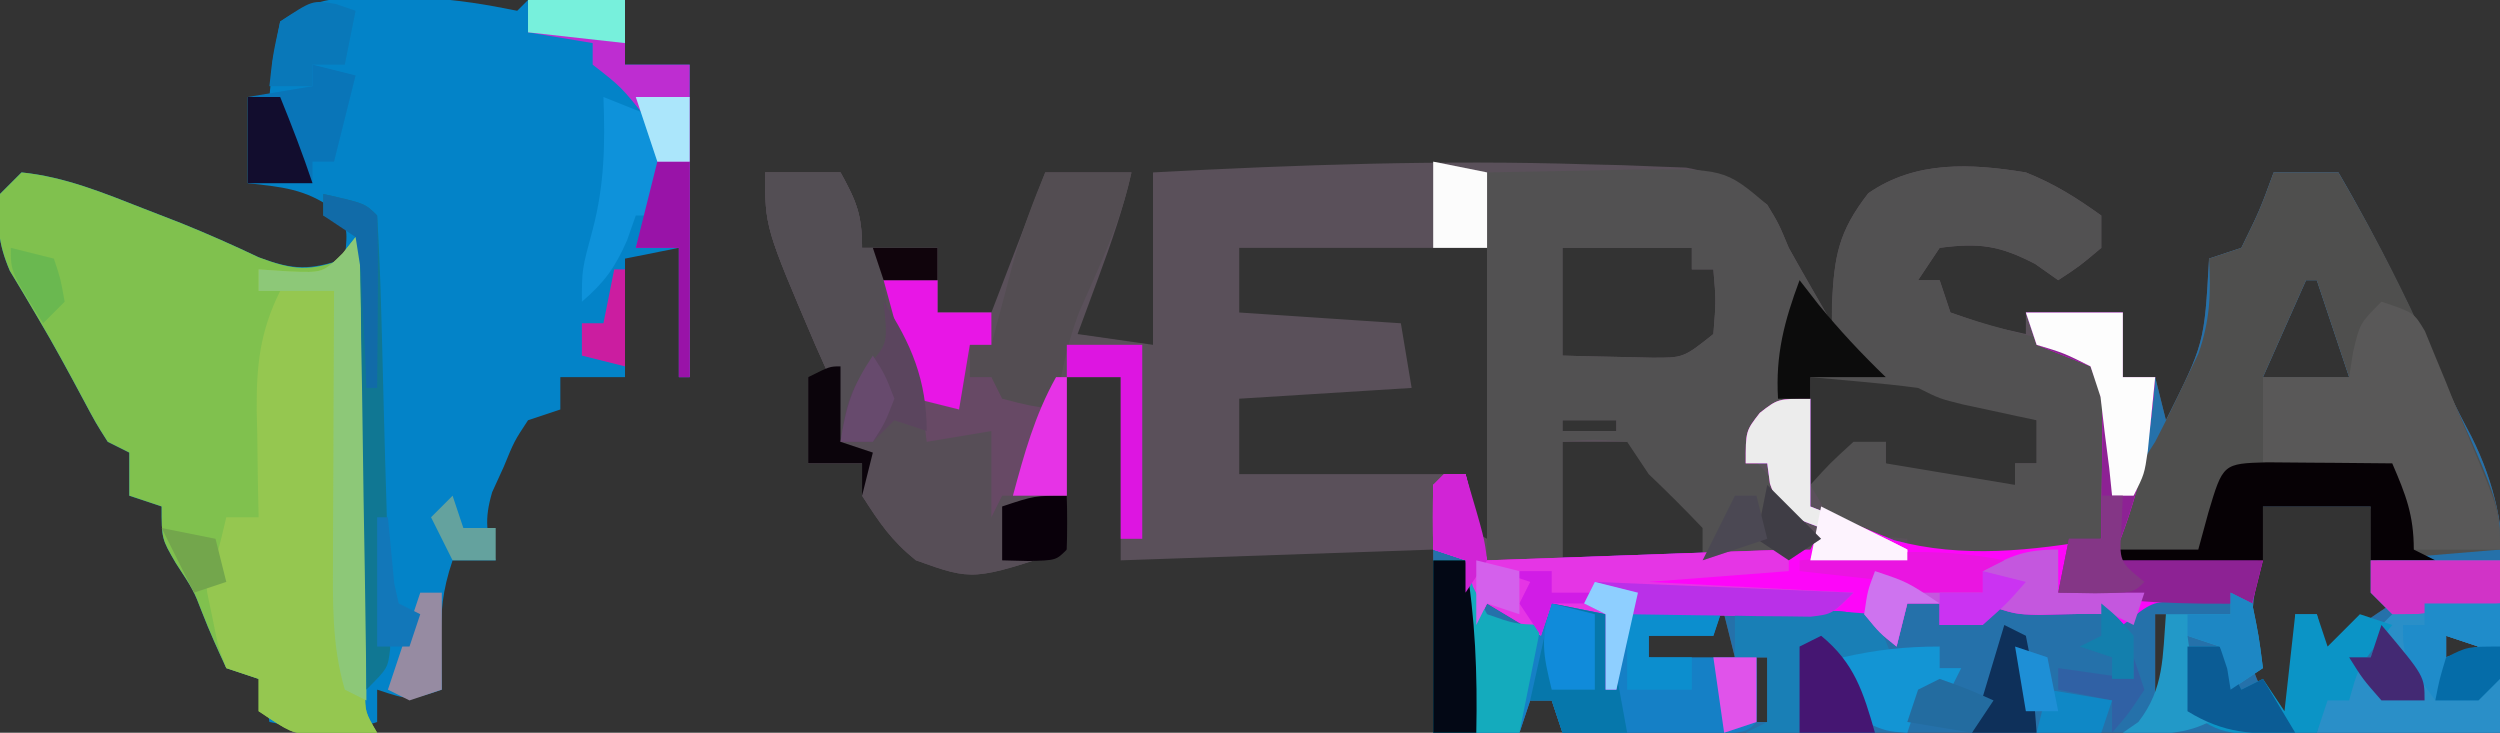 <?xml version="1.0" encoding="UTF-8"?>
<svg version="1.1" xmlns="http://www.w3.org/2000/svg" width="232" height="68">
<rect width="100%" height="100%" fill="#333333" stroke="none"/>
<path d="M0 0 C1.643 0.04 1.643 0.04 3.32 0.08 C4.857 0.141 4.857 0.141 6.426 0.203 C7.323 0.236 8.221 0.268 9.146 0.302 C12.206 0.841 14.159 1.97 16.688 3.75 C17.75 5.5 17.75 5.5 18.688 7.75 C19.384 9.007 20.093 10.256 20.812 11.5 C21.431 12.572 22.05 13.645 22.688 14.75 C22.69 14.158 22.693 13.567 22.695 12.957 C22.912 8.527 23.281 6.274 26.062 2.688 C30.461 -0.365 35.585 -0.083 40.688 0.75 C43.377 1.831 45.304 3.055 47.688 4.75 C47.688 5.74 47.688 6.73 47.688 7.75 C45.688 9.438 45.688 9.438 43.688 10.75 C42.986 10.255 42.285 9.76 41.562 9.25 C38.266 7.53 36.354 7.261 32.688 7.75 C32.028 8.74 31.367 9.73 30.688 10.75 C31.348 10.75 32.008 10.75 32.688 10.75 C33.182 12.235 33.182 12.235 33.688 13.75 C37.199 14.98 37.199 14.98 40.688 15.75 C40.688 15.09 40.688 14.43 40.688 13.75 C43.657 13.75 46.627 13.75 49.688 13.75 C49.688 15.73 49.688 17.71 49.688 19.75 C50.678 19.75 51.667 19.75 52.688 19.75 C53.017 21.07 53.347 22.39 53.688 23.75 C57.25 16.622 57.25 16.622 57.688 8.75 C58.678 8.42 59.667 8.09 60.688 7.75 C62.403 4.247 62.403 4.247 63.688 0.75 C65.668 0.75 67.647 0.75 69.688 0.75 C73.535 7.323 76.75 14.067 79.875 21.005 C80.544 22.441 81.277 23.847 82.027 25.242 C86.632 34.451 84.688 41.379 84.688 52.75 C55.977 52.75 27.267 52.75 -2.312 52.75 C-2.643 51.76 -2.973 50.77 -3.312 49.75 C-3.973 49.75 -4.633 49.75 -5.312 49.75 C-5.643 50.74 -5.973 51.73 -6.312 52.75 C-8.953 52.75 -11.592 52.75 -14.312 52.75 C-14.312 47.14 -14.312 41.53 -14.312 35.75 C-23.883 36.08 -33.453 36.41 -43.312 36.75 C-43.312 31.14 -43.312 25.53 -43.312 19.75 C-44.962 19.75 -46.612 19.75 -48.312 19.75 C-48.312 25.03 -48.312 30.31 -48.312 35.75 C-57.003 38.647 -57.003 38.647 -62.312 36.75 C-64.599 34.91 -65.69 33.285 -67.312 30.75 C-67.312 29.76 -67.312 28.77 -67.312 27.75 C-68.963 27.75 -70.612 27.75 -72.312 27.75 C-72.312 25.11 -72.312 22.47 -72.312 19.75 C-71.653 19.75 -70.993 19.75 -70.312 19.75 C-70.746 18.781 -71.179 17.811 -71.625 16.812 C-76.312 5.853 -76.312 5.853 -76.312 0.75 C-74.002 0.75 -71.692 0.75 -69.312 0.75 C-67.852 3.397 -67.312 4.644 -67.312 7.75 C-65.002 7.75 -62.693 7.75 -60.312 7.75 C-60.312 9.73 -60.312 11.71 -60.312 13.75 C-58.663 13.75 -57.013 13.75 -55.312 13.75 C-53.663 9.46 -52.013 5.17 -50.312 0.75 C-47.672 0.75 -45.032 0.75 -42.312 0.75 C-43.072 4.109 -44.183 7.271 -45.375 10.5 C-45.737 11.485 -46.099 12.47 -46.473 13.484 C-46.75 14.232 -47.027 14.98 -47.312 15.75 C-45.002 16.08 -42.693 16.41 -40.312 16.75 C-40.312 11.47 -40.312 6.19 -40.312 0.75 C-26.863 0.035 -13.468 -0.429 0 0 Z M-32.312 7.75 C-32.312 9.73 -32.312 11.71 -32.312 13.75 C-27.363 14.08 -22.413 14.41 -17.312 14.75 C-16.983 16.73 -16.652 18.71 -16.312 20.75 C-24.233 21.245 -24.233 21.245 -32.312 21.75 C-32.312 24.06 -32.312 26.37 -32.312 28.75 C-25.383 28.75 -18.453 28.75 -11.312 28.75 C-11.312 30.4 -11.312 32.05 -11.312 33.75 C-10.652 34.08 -9.992 34.41 -9.312 34.75 C-9.312 25.84 -9.312 16.93 -9.312 7.75 C-16.902 7.75 -24.492 7.75 -32.312 7.75 Z M-2.312 7.75 C-2.312 11.05 -2.312 14.35 -2.312 17.75 C-0.542 17.804 1.229 17.843 3 17.875 C4.479 17.91 4.479 17.91 5.988 17.945 C8.912 17.957 8.912 17.957 11.688 15.75 C11.938 12.666 11.938 12.666 11.688 9.75 C11.027 9.75 10.367 9.75 9.688 9.75 C9.688 9.09 9.688 8.43 9.688 7.75 C5.728 7.75 1.768 7.75 -2.312 7.75 Z M66.688 10.75 C64.707 15.205 64.707 15.205 62.688 19.75 C65.328 19.75 67.968 19.75 70.688 19.75 C69.698 16.78 68.707 13.81 67.688 10.75 C67.358 10.75 67.028 10.75 66.688 10.75 Z M20.688 19.75 C20.688 23.05 20.688 26.35 20.688 29.75 C21.677 29.42 22.668 29.09 23.688 28.75 C24.017 28.09 24.348 27.43 24.688 26.75 C25.677 26.42 26.668 26.09 27.688 25.75 C27.688 26.41 27.688 27.07 27.688 27.75 C31.588 30.35 35.162 29.901 39.688 29.75 C39.688 29.09 39.688 28.43 39.688 27.75 C40.347 27.75 41.008 27.75 41.688 27.75 C41.688 26.43 41.688 25.11 41.688 23.75 C34.38 20.638 28.638 19.289 20.688 19.75 Z M-58.312 20.75 C-57.312 22.75 -57.312 22.75 -57.312 22.75 Z M63.688 20.75 C63.688 21.08 63.688 21.41 63.688 21.75 C65.998 21.75 68.308 21.75 70.688 21.75 C70.688 21.42 70.688 21.09 70.688 20.75 C68.377 20.75 66.067 20.75 63.688 20.75 Z M12.688 21.75 C13.688 23.75 13.688 23.75 13.688 23.75 Z M-2.312 23.75 C-2.312 24.08 -2.312 24.41 -2.312 24.75 C-0.662 24.75 0.988 24.75 2.688 24.75 C2.688 24.42 2.688 24.09 2.688 23.75 C1.038 23.75 -0.613 23.75 -2.312 23.75 Z M3.688 23.75 C3.688 24.41 3.688 25.07 3.688 25.75 C1.708 25.75 -0.273 25.75 -2.312 25.75 C-2.312 29.38 -2.312 33.01 -2.312 36.75 C1.978 36.75 6.268 36.75 10.688 36.75 C11.147 32.659 11.147 32.659 8.312 30.25 C7.446 29.425 6.58 28.6 5.688 27.75 C4.375 25.438 4.375 25.438 3.688 23.75 Z M51.688 25.75 C52.688 28.75 52.688 28.75 52.688 28.75 Z M47.688 28.75 C48.688 30.75 48.688 30.75 48.688 30.75 Z M-14.312 30.75 C-14.312 32.4 -14.312 34.05 -14.312 35.75 C-13.982 35.75 -13.652 35.75 -13.312 35.75 C-13.312 34.1 -13.312 32.45 -13.312 30.75 C-13.643 30.75 -13.973 30.75 -14.312 30.75 Z M62.688 31.75 C62.411 34.333 62.166 36.913 61.938 39.5 C61.856 40.23 61.775 40.959 61.691 41.711 C61.385 45.454 61.3 47.259 63.672 50.266 C64.337 50.755 65.002 51.245 65.688 51.75 C65.688 48.45 65.688 45.15 65.688 41.75 C66.347 41.75 67.007 41.75 67.688 41.75 C68.017 43.07 68.347 44.39 68.688 45.75 C69.121 45.296 69.554 44.843 70 44.375 C71.688 42.75 71.688 42.75 74.688 40.75 C74.358 40.42 74.028 40.09 73.688 39.75 C73.233 37.095 72.985 34.428 72.688 31.75 C69.388 31.75 66.088 31.75 62.688 31.75 Z M32.688 35.75 C32.688 36.08 32.688 36.41 32.688 36.75 C34.998 36.75 37.307 36.75 39.688 36.75 C39.688 36.42 39.688 36.09 39.688 35.75 C37.377 35.75 35.068 35.75 32.688 35.75 Z M3.688 40.75 C3.688 41.08 3.688 41.41 3.688 41.75 C5.668 41.75 7.647 41.75 9.688 41.75 C9.688 41.42 9.688 41.09 9.688 40.75 C7.707 40.75 5.728 40.75 3.688 40.75 Z M14.688 40.75 C14.688 41.08 14.688 41.41 14.688 41.75 C17.328 41.75 19.968 41.75 22.688 41.75 C22.688 41.42 22.688 41.09 22.688 40.75 C20.047 40.75 17.407 40.75 14.688 40.75 Z M2.688 41.75 C2.688 45.05 2.688 48.35 2.688 51.75 C3.018 51.75 3.348 51.75 3.688 51.75 C3.688 48.45 3.688 45.15 3.688 41.75 C3.357 41.75 3.027 41.75 2.688 41.75 Z M52.688 41.75 C52.688 45.05 52.688 48.35 52.688 51.75 C53.017 51.75 53.347 51.75 53.688 51.75 C53.688 48.45 53.688 45.15 53.688 41.75 C53.358 41.75 53.028 41.75 52.688 41.75 Z M74.688 41.75 C75.017 42.74 75.347 43.73 75.688 44.75 C75.688 44.09 75.688 43.43 75.688 42.75 C76.347 42.42 77.007 42.09 77.688 41.75 C76.698 41.75 75.707 41.75 74.688 41.75 Z M22.688 42.75 C23.688 44.75 23.688 44.75 23.688 44.75 Z M12.688 41.75 C10.377 42.41 8.068 43.07 5.688 43.75 C5.688 44.41 5.688 45.07 5.688 45.75 C9.79 46.765 9.79 46.765 13.688 45.75 C13.357 44.43 13.027 43.11 12.688 41.75 Z M55.688 43.75 C59.688 44.75 59.688 44.75 59.688 44.75 Z M79.688 43.75 C79.688 44.41 79.688 45.07 79.688 45.75 C80.677 45.42 81.668 45.09 82.688 44.75 C81.698 44.42 80.707 44.09 79.688 43.75 Z M15.688 45.75 C15.688 47.73 15.688 49.71 15.688 51.75 C16.017 51.75 16.348 51.75 16.688 51.75 C16.688 49.77 16.688 47.79 16.688 45.75 C16.358 45.75 16.027 45.75 15.688 45.75 Z M42.688 45.75 C43.688 47.75 43.688 47.75 43.688 47.75 Z M76.688 45.75 C77.688 47.75 77.688 47.75 77.688 47.75 Z M24.688 47.75 C25.688 49.75 25.688 49.75 25.688 49.75 Z M60.688 47.75 C61.688 49.75 61.688 49.75 61.688 49.75 Z " fill="#5A505A" transform="translate(147.312,15.25)"/>
<path d="M0 0 C1.821 0.01 1.821 0.01 3.68 0.02 C6.623 0.163 9.25 0.609 12.125 1.188 C12.455 0.858 12.785 0.527 13.125 0.188 C14.644 0.116 16.167 0.104 17.688 0.125 C18.514 0.134 19.34 0.143 20.191 0.152 C20.829 0.164 21.468 0.176 22.125 0.188 C22.125 2.167 22.125 4.147 22.125 6.188 C24.105 6.188 26.085 6.188 28.125 6.188 C28.125 15.758 28.125 25.328 28.125 35.188 C27.795 35.188 27.465 35.188 27.125 35.188 C27.125 31.227 27.125 27.267 27.125 23.188 C25.475 23.517 23.825 23.848 22.125 24.188 C22.125 27.817 22.125 31.448 22.125 35.188 C20.145 35.188 18.165 35.188 16.125 35.188 C16.125 36.178 16.125 37.167 16.125 38.188 C15.135 38.517 14.145 38.847 13.125 39.188 C11.844 41.135 11.844 41.135 10.875 43.5 C10.341 44.67 10.341 44.67 9.797 45.863 C9.054 48.434 9.237 49.701 10.125 52.188 C8.805 52.188 7.485 52.188 6.125 52.188 C5.164 55.07 5.019 56.886 5.062 59.875 C5.072 60.683 5.081 61.491 5.09 62.324 C5.101 62.939 5.113 63.554 5.125 64.188 C2.125 65.188 2.125 65.188 -0.875 64.188 C-0.875 65.177 -0.875 66.168 -0.875 67.188 C-4.451 68.426 -7.212 67.937 -10.875 67.188 C-10.978 66.548 -11.081 65.909 -11.188 65.25 C-11.414 64.569 -11.641 63.889 -11.875 63.188 C-13.36 62.693 -13.36 62.693 -14.875 62.188 C-15.66 60.486 -16.437 58.778 -17.113 57.031 C-17.906 54.974 -17.906 54.974 -19.562 52.438 C-20.875 50.188 -20.875 50.188 -20.875 47.188 C-21.865 46.858 -22.855 46.528 -23.875 46.188 C-23.875 44.867 -23.875 43.547 -23.875 42.188 C-24.535 41.858 -25.195 41.528 -25.875 41.188 C-26.988 39.438 -26.988 39.438 -28.188 37.188 C-29.526 34.686 -30.865 32.205 -32.312 29.766 C-32.993 28.613 -32.993 28.613 -33.688 27.438 C-34.106 26.741 -34.525 26.045 -34.957 25.328 C-36.06 22.756 -36.182 20.959 -35.875 18.188 C-35.215 17.527 -34.555 16.867 -33.875 16.188 C-29.852 16.597 -26.244 18.095 -22.5 19.562 C-21.358 20.006 -20.216 20.449 -19.039 20.906 C-16.604 21.892 -14.244 22.935 -11.875 24.062 C-8.639 25.276 -7.115 25.267 -3.875 24.188 C-3.59 21.269 -3.59 21.269 -5 19.562 C-7.521 17.714 -9.809 17.528 -12.875 17.188 C-12.875 14.547 -12.875 11.908 -12.875 9.188 C-12.215 9.188 -11.555 9.188 -10.875 9.188 C-10.772 8.074 -10.669 6.96 -10.562 5.812 C-10.336 4.616 -10.109 3.42 -9.875 2.188 C-6.207 -0.258 -4.36 -0.051 0 0 Z M24.125 12.188 C24.125 14.498 24.125 16.808 24.125 19.188 C24.455 19.188 24.785 19.188 25.125 19.188 C25.125 16.878 25.125 14.568 25.125 12.188 C24.795 12.188 24.465 12.188 24.125 12.188 Z M20.125 25.188 C21.125 27.188 21.125 27.188 21.125 27.188 Z M0.125 60.188 C1.125 62.188 1.125 62.188 1.125 62.188 Z " fill="#0383C8" transform="translate(35.875,-0.188)"/>
<path d="M0 0 C1.98 0 3.96 0 6 0 C9.847 6.573 13.062 13.317 16.188 20.255 C16.856 21.691 17.59 23.097 18.34 24.492 C22.944 33.701 21 40.629 21 52 C-7.71 52 -36.42 52 -66 52 C-66.495 50.515 -66.495 50.515 -67 49 C-67.66 49 -68.32 49 -69 49 C-69.33 49.99 -69.66 50.98 -70 52 C-72.64 52 -75.28 52 -78 52 C-78 44.41 -78 36.82 -78 29 C-77.01 28.67 -76.02 28.34 -75 28 C-74.34 30.64 -73.68 33.28 -73 36 C-72.162 35.97 -71.325 35.939 -70.461 35.908 C-67.357 35.796 -64.252 35.684 -61.147 35.573 C-59.141 35.501 -57.135 35.428 -55.129 35.355 C-53.244 35.288 -53.244 35.288 -51.32 35.219 C-50.158 35.177 -48.995 35.135 -47.797 35.092 C-46.199 35.039 -44.599 35 -43 35 C-42.505 34.01 -42.505 34.01 -42 33 C-42.639 32.752 -43.279 32.505 -43.938 32.25 C-46 31 -46 31 -46.75 28.875 C-46.833 28.256 -46.915 27.637 -47 27 C-47.66 27 -48.32 27 -49 27 C-49 24 -49 24 -47.688 22.312 C-46 21 -46 21 -43 21 C-43 24.3 -43 27.6 -43 31 C-41.34 31.683 -39.672 32.346 -38 33 C-37.093 33.371 -36.185 33.742 -35.25 34.125 C-28.84 35.851 -22.471 35.101 -16 34 C-15.973 31.896 -15.954 29.792 -15.938 27.688 C-15.926 26.516 -15.914 25.344 -15.902 24.137 C-15.851 20.969 -15.851 20.969 -17 18 C-17.825 17.67 -18.65 17.34 -19.5 17 C-20.325 16.67 -21.15 16.34 -22 16 C-22.495 14.515 -22.495 14.515 -23 13 C-20.03 13 -17.06 13 -14 13 C-14 14.98 -14 16.96 -14 19 C-13.01 19 -12.02 19 -11 19 C-10.505 20.98 -10.505 20.98 -10 23 C-6.437 15.872 -6.437 15.872 -6 8 C-5.01 7.67 -4.02 7.34 -3 7 C-1.284 3.497 -1.284 3.497 0 0 Z M3 10 C1.02 14.455 1.02 14.455 -1 19 C1.64 19 4.28 19 7 19 C6.01 16.03 5.02 13.06 4 10 C3.67 10 3.34 10 3 10 Z M0 20 C0 20.33 0 20.66 0 21 C2.31 21 4.62 21 7 21 C7 20.67 7 20.34 7 20 C4.69 20 2.38 20 0 20 Z M-12 25 C-11 28 -11 28 -11 28 Z M-1 31 C-1.276 33.583 -1.522 36.163 -1.75 38.75 C-1.831 39.48 -1.912 40.209 -1.996 40.961 C-2.302 44.704 -2.387 46.509 -0.016 49.516 C0.65 50.005 1.315 50.495 2 51 C2 47.7 2 44.4 2 41 C2.66 41 3.32 41 4 41 C4.33 42.32 4.66 43.64 5 45 C5.433 44.546 5.866 44.093 6.312 43.625 C8 42 8 42 11 40 C10.67 39.67 10.34 39.34 10 39 C9.545 36.345 9.298 33.678 9 31 C5.7 31 2.4 31 -1 31 Z M-60 40 C-60 40.33 -60 40.66 -60 41 C-58.02 41 -56.04 41 -54 41 C-54 40.67 -54 40.34 -54 40 C-55.98 40 -57.96 40 -60 40 Z M-49 40 C-49 40.33 -49 40.66 -49 41 C-46.36 41 -43.72 41 -41 41 C-41 40.67 -41 40.34 -41 40 C-43.64 40 -46.28 40 -49 40 Z M-61 41 C-61 44.3 -61 47.6 -61 51 C-60.67 51 -60.34 51 -60 51 C-60 47.7 -60 44.4 -60 41 C-60.33 41 -60.66 41 -61 41 Z M-11 41 C-11 44.3 -11 47.6 -11 51 C-10.67 51 -10.34 51 -10 51 C-10 47.7 -10 44.4 -10 41 C-10.33 41 -10.66 41 -11 41 Z M11 41 C11.33 41.99 11.66 42.98 12 44 C12 43.34 12 42.68 12 42 C12.66 41.67 13.32 41.34 14 41 C13.01 41 12.02 41 11 41 Z M-41 42 C-40 44 -40 44 -40 44 Z M-51 41 C-53.31 41.66 -55.62 42.32 -58 43 C-58 43.66 -58 44.32 -58 45 C-53.898 46.015 -53.898 46.015 -50 45 C-50.33 43.68 -50.66 42.36 -51 41 Z M-8 43 C-4 44 -4 44 -4 44 Z M16 43 C16 43.66 16 44.32 16 45 C16.99 44.67 17.98 44.34 19 44 C18.01 43.67 17.02 43.34 16 43 Z M-48 45 C-48 46.98 -48 48.96 -48 51 C-47.67 51 -47.34 51 -47 51 C-47 49.02 -47 47.04 -47 45 C-47.33 45 -47.66 45 -48 45 Z M-21 45 C-20 47 -20 47 -20 47 Z M13 45 C14 47 14 47 14 47 Z M-39 47 C-38 49 -38 49 -38 49 Z M-3 47 C-2 49 -2 49 -2 49 Z " fill="#2571AA" transform="translate(211,16)"/>
<path d="M0 0 C5.043 -0.093 5.043 -0.093 10.188 -0.188 C11.764 -0.228 11.764 -0.228 13.372 -0.27 C22.039 -0.348 22.039 -0.348 26 3 C27.062 4.75 27.062 4.75 28 7 C28.696 8.257 29.405 9.506 30.125 10.75 C30.744 11.822 31.363 12.895 32 14 C32.003 13.408 32.005 12.817 32.008 12.207 C32.225 7.777 32.594 5.524 35.375 1.938 C39.774 -1.115 44.898 -0.833 50 0 C52.69 1.081 54.616 2.305 57 4 C57 4.99 57 5.98 57 7 C55 8.688 55 8.688 53 10 C52.299 9.505 51.597 9.01 50.875 8.5 C47.579 6.78 45.666 6.511 42 7 C41.34 7.99 40.68 8.98 40 10 C40.66 10 41.32 10 42 10 C42.495 11.485 42.495 11.485 43 13 C46.287 14.176 49.613 14.982 52.996 15.84 C56 17 56 17 57.434 18.707 C58.21 21.849 57.946 24.536 57.625 27.75 C57.514 28.92 57.403 30.091 57.289 31.297 C57.194 32.189 57.098 33.081 57 34 C50.846 35.823 45.404 36.236 39 36 C39 35.34 39 34.68 39 34 C38.072 33.917 37.144 33.835 36.188 33.75 C33 33 33 33 31.125 30.938 C30.754 30.298 30.383 29.659 30 29 C31.812 27 31.812 27 34 25 C34.99 25 35.98 25 37 25 C37 25.66 37 26.32 37 27 C42.94 27.99 42.94 27.99 49 29 C49 28.34 49 27.68 49 27 C49.66 27 50.32 27 51 27 C51 25.68 51 24.36 51 23 C50.374 22.867 49.747 22.734 49.102 22.598 C47.876 22.333 47.876 22.333 46.625 22.062 C45.407 21.801 45.407 21.801 44.164 21.535 C42 21 42 21 40 20 C38.296 19.774 36.587 19.591 34.875 19.438 C33.965 19.354 33.055 19.27 32.117 19.184 C31.419 19.123 30.72 19.062 30 19 C30 19.66 30 20.32 30 21 C29.01 21.66 28.02 22.32 27 23 C25.981 23.981 24.976 24.977 24 26 C24.413 26.371 24.825 26.742 25.25 27.125 C27.508 29.544 29.21 32.223 31 35 C28.249 35.917 26.641 36.109 23.812 36.062 C22.554 36.042 21.296 36.021 20 36 C20 35.01 20 34.02 20 33 C18.377 31.291 16.707 29.626 15 28 C14.34 27.01 13.68 26.02 13 25 C9.916 24.75 9.916 24.75 7 25 C7 28.63 7 32.26 7 36 C4.69 36 2.38 36 0 36 C0 24.12 0 12.24 0 0 Z M7 7 C7 10.3 7 13.6 7 17 C8.77 17.054 10.541 17.093 12.312 17.125 C13.792 17.16 13.792 17.16 15.301 17.195 C18.224 17.207 18.224 17.207 21 15 C21.25 11.916 21.25 11.916 21 9 C20.34 9 19.68 9 19 9 C19 8.34 19 7.68 19 7 C15.04 7 11.08 7 7 7 Z M22 21 C23 23 23 23 23 23 Z M7 23 C7 23.33 7 23.66 7 24 C8.65 24 10.3 24 12 24 C12 23.67 12 23.34 12 23 C10.35 23 8.7 23 7 23 Z " fill="#525152" transform="translate(138,16)"/>
<path d="M0 0 C4.023 0.409 7.631 1.908 11.375 3.375 C12.517 3.818 13.659 4.262 14.836 4.719 C17.271 5.705 19.631 6.748 22 7.875 C25.272 9.102 26.751 9.207 30 8 C30.66 7.34 31.32 6.68 32 6 C31.998 6.547 31.996 7.094 31.993 7.657 C31.971 13.334 31.956 19.012 31.945 24.689 C31.94 26.809 31.933 28.93 31.925 31.05 C31.912 34.093 31.907 37.137 31.902 40.18 C31.897 41.132 31.892 42.084 31.887 43.065 C31.887 43.946 31.887 44.826 31.886 45.734 C31.884 46.511 31.882 47.288 31.88 48.089 C31.881 50.087 31.881 50.087 33 52 C31.742 52.041 30.484 52.083 29.188 52.125 C28.48 52.148 27.772 52.171 27.043 52.195 C25 52 25 52 22 50 C22 49.01 22 48.02 22 47 C20.515 46.505 20.515 46.505 19 46 C18.215 44.299 17.438 42.591 16.762 40.844 C15.969 38.786 15.969 38.786 14.312 36.25 C13 34 13 34 13 31 C12.01 30.67 11.02 30.34 10 30 C10 28.68 10 27.36 10 26 C9.34 25.67 8.68 25.34 8 25 C6.887 23.25 6.887 23.25 5.688 21 C4.349 18.499 3.01 16.018 1.562 13.578 C1.109 12.81 0.655 12.042 0.188 11.25 C-0.231 10.554 -0.65 9.858 -1.082 9.141 C-2.185 6.569 -2.307 4.772 -2 2 C-1.34 1.34 -0.68 0.68 0 0 Z " fill="#80C14E" transform="translate(2,16)"/>
<path d="M0 0 C1.98 0 3.96 0 6 0 C8.74 4.681 11.231 9.387 13.5 14.312 C13.8 14.962 14.101 15.611 14.41 16.28 C21 30.635 21 30.635 21 35 C15.06 35.495 15.06 35.495 9 36 C9 34.35 9 32.7 9 31 C5.7 31 2.4 31 -1 31 C-1 32.65 -1 34.3 -1 36 C-5.62 36 -10.24 36 -15 36 C-14.121 30.726 -13.692 29.132 -11 25 C-10.072 23.204 -9.176 21.391 -8.312 19.562 C-7.876 18.656 -7.439 17.75 -6.988 16.816 C-5.899 13.711 -5.822 11.267 -6 8 C-5.01 7.67 -4.02 7.34 -3 7 C-1.284 3.497 -1.284 3.497 0 0 Z M3 10 C1.02 14.455 1.02 14.455 -1 19 C1.64 19 4.28 19 7 19 C6.01 16.03 5.02 13.06 4 10 C3.67 10 3.34 10 3 10 Z M0 20 C0 20.33 0 20.66 0 21 C2.31 21 4.62 21 7 21 C7 20.67 7 20.34 7 20 C4.69 20 2.38 20 0 20 Z " fill="#4F4F4E" transform="translate(211,16)"/>
<path d="M0 0 C2.97 0 5.94 0 9 0 C9 1.98 9 3.96 9 6 C9.99 6 10.98 6 12 6 C11.584 12.195 10.397 17.267 8 23 C12.62 23 17.24 23 22 23 C21.67 24.32 21.34 25.64 21 27 C20.385 26.977 19.77 26.954 19.137 26.93 C18.328 26.912 17.52 26.894 16.688 26.875 C15.887 26.852 15.086 26.829 14.262 26.805 C11.716 26.842 11.716 26.842 9 29 C8.67 28.67 8.34 28.34 8 28 C5.737 27.928 3.49 28.004 1.227 28.062 C-1 28 -1 28 -4 27 C-4 27.66 -4 28.32 -4 29 C-5.32 29 -6.64 29 -8 29 C-8 28.34 -8 27.68 -8 27 C-8.99 27 -9.98 27 -11 27 C-11.33 28.32 -11.66 29.64 -12 31 C-12.39 30.511 -12.779 30.022 -13.181 29.518 C-15.598 27.501 -16.988 27.653 -20.105 27.707 C-21.58 27.722 -21.58 27.722 -23.084 27.736 C-24.108 27.761 -25.132 27.787 -26.188 27.812 C-27.223 27.826 -28.259 27.84 -29.326 27.854 C-31.885 27.889 -34.442 27.938 -37 28 C-37.33 30.31 -37.66 32.62 -38 35 C-38.33 35 -38.66 35 -39 35 C-39 32.69 -39 30.38 -39 28 C-40.65 27.67 -42.3 27.34 -44 27 C-44.33 27.99 -44.66 28.98 -45 30 C-46.65 29.01 -48.3 28.02 -50 27 C-50.33 27.66 -50.66 28.32 -51 29 C-51.33 27.02 -51.66 25.04 -52 23 C-52.99 22.67 -53.98 22.34 -55 22 C-55 20.02 -55 18.04 -55 16 C-54.01 15.67 -53.02 15.34 -52 15 C-51.34 17.64 -50.68 20.28 -50 23 C-49.162 22.97 -48.325 22.939 -47.461 22.908 C-44.357 22.796 -41.252 22.684 -38.147 22.573 C-36.141 22.501 -34.135 22.428 -32.129 22.355 C-30.872 22.31 -29.615 22.265 -28.32 22.219 C-27.158 22.177 -25.995 22.135 -24.797 22.092 C-23.199 22.039 -21.599 22 -20 22 C-19.67 21.34 -19.34 20.68 -19 20 C-19.639 19.753 -20.279 19.505 -20.938 19.25 C-23 18 -23 18 -23.75 15.875 C-23.832 15.256 -23.915 14.637 -24 14 C-24.66 14 -25.32 14 -26 14 C-26 11 -26 11 -24.688 9.312 C-23 8 -23 8 -20 8 C-20 11.3 -20 14.6 -20 18 C-18.34 18.683 -16.672 19.346 -15 20 C-13.639 20.557 -13.639 20.557 -12.25 21.125 C-5.84 22.851 0.529 22.101 7 21 C7.027 18.896 7.046 16.792 7.062 14.688 C7.074 13.516 7.086 12.344 7.098 11.137 C7.149 7.969 7.149 7.969 6 5 C5.175 4.67 4.35 4.34 3.5 4 C2.675 3.67 1.85 3.34 1 3 C0.505 1.515 0.505 1.515 0 0 Z " fill="#FD06F9" transform="translate(188,29)"/>
<path d="M0 0 C2.31 0 4.62 0 7 0 C8.461 2.647 9 3.894 9 7 C11.31 7 13.62 7 16 7 C16 8.98 16 10.96 16 13 C17.65 13 19.3 13 21 13 C21 13.99 21 14.98 21 16 C20.34 16 19.68 16 19 16 C19 16.99 19 17.98 19 19 C19.66 19 20.32 19 21 19 C21.33 19.66 21.66 20.32 22 21 C24.527 21.656 24.527 21.656 27 22 C27.33 21.01 27.66 20.02 28 19 C28 24.28 28 29.56 28 35 C19.309 37.897 19.309 37.897 14 36 C11.714 34.16 10.622 32.535 9 30 C9 29.01 9 28.02 9 27 C7.35 27 5.7 27 4 27 C4 24.36 4 21.72 4 19 C4.66 19 5.32 19 6 19 C5.567 18.031 5.134 17.061 4.688 16.062 C0 5.103 0 5.103 0 0 Z M18 20 C19 22 19 22 19 22 Z " fill="#574E57" transform="translate(71,16)"/>
<path d="M0 0 C0.33 0 0.66 0 1 0 C0.997 0.82 0.997 0.82 0.993 1.657 C0.971 7.334 0.956 13.012 0.945 18.689 C0.94 20.809 0.933 22.93 0.925 25.05 C0.912 28.093 0.907 31.137 0.902 34.18 C0.897 35.132 0.892 36.084 0.887 37.065 C0.887 37.946 0.887 38.826 0.886 39.734 C0.883 40.9 0.883 40.9 0.88 42.089 C0.881 44.087 0.881 44.087 2 46 C0.742 46.041 -0.516 46.083 -1.812 46.125 C-2.52 46.148 -3.228 46.171 -3.957 46.195 C-6 46 -6 46 -9 44 C-9 43.01 -9 42.02 -9 41 C-9.99 40.67 -10.98 40.34 -12 40 C-12.766 37.969 -12.766 37.969 -13.25 35.5 C-13.42 34.685 -13.59 33.871 -13.766 33.031 C-13.843 32.361 -13.92 31.691 -14 31 C-13.67 30.67 -13.34 30.34 -13 30 C-12.638 28.674 -12.303 27.341 -12 26 C-11.01 26 -10.02 26 -9 26 C-9.023 24.903 -9.046 23.806 -9.07 22.676 C-9.089 21.221 -9.107 19.767 -9.125 18.312 C-9.15 17.231 -9.15 17.231 -9.176 16.127 C-9.214 11.951 -8.879 8.751 -7 5 C-7.66 5 -8.32 5 -9 5 C-9 4.34 -9 3.68 -9 3 C-7.608 3.093 -7.608 3.093 -6.188 3.188 C-3.019 3.316 -3.019 3.316 -1.188 1.5 C-0.796 1.005 -0.404 0.51 0 0 Z " fill="#95C750" transform="translate(33,22)"/>
<path d="M0 0 C0.99 0 1.98 0 3 0 C3.227 0.804 3.454 1.609 3.688 2.438 C4.754 5.228 4.754 5.228 7.5 5.938 C8.738 5.968 8.738 5.968 10 6 C10.66 5.34 11.32 4.68 12 4 C14.125 4.375 14.125 4.375 16 5 C16.33 7.31 16.66 9.62 17 12 C17.33 9.69 17.66 7.38 18 5 C22.455 4.505 22.455 4.505 27 4 C26.67 4.99 26.34 5.98 26 7 C24.02 7 22.04 7 20 7 C20 7.66 20 8.32 20 9 C23.3 9 26.6 9 30 9 C30.043 11 30.041 13 30 15 C29 16 29 16 25.184 16.098 C23.602 16.091 22.019 16.079 20.438 16.062 C19.631 16.058 18.825 16.053 17.994 16.049 C15.996 16.037 13.998 16.019 12 16 C11.67 15.01 11.34 14.02 11 13 C10.34 13 9.68 13 9 13 C8.67 13.99 8.34 14.98 8 16 C5.36 16 2.72 16 0 16 C0 10.72 0 5.44 0 0 Z " fill="#1580C6" transform="translate(133,52)"/>
<path d="M0 0 C3 1 3 1 4.027 2.715 C4.328 3.448 4.628 4.182 4.938 4.938 C5.271 5.743 5.605 6.549 5.949 7.379 C6.296 8.244 6.643 9.109 7 10 C7.378 10.896 7.755 11.792 8.145 12.715 C11 19.586 11 19.586 11 23 C8.36 23 5.72 23 3 23 C2.34 20.69 1.68 18.38 1 16 C-2.96 15.67 -6.92 15.34 -11 15 C-11 12.333 -11 9.667 -11 7 C-8.36 7 -5.72 7 -3 7 C-2.876 6.216 -2.752 5.433 -2.625 4.625 C-2 2 -2 2 0 0 Z " fill="#595858" transform="translate(221,28)"/>
<path d="M0 0 C3.96 0 7.92 0 12 0 C12 5.28 12 10.56 12 16 C6.39 16 0.78 16 -5 16 C-4.67 14.68 -4.34 13.36 -4 12 C-3.34 12 -2.68 12 -2 12 C-2 11.01 -2 10.02 -2 9 C-1.34 9 -0.68 9 0 9 C0.33 8.01 0.66 7.02 1 6 C1.33 5.67 1.66 5.34 2 5 C1.34 4.34 0.68 3.68 0 3 C0 2.01 0 1.02 0 0 Z M7 7 C7 7.66 7 8.32 7 9 C7.99 8.67 8.98 8.34 10 8 C9.01 7.67 8.02 7.34 7 7 Z M4 9 C5 11 5 11 5 11 Z " fill="#2A8FC8" transform="translate(220,52)"/>
<path d="M0 0 C2.31 0 4.62 0 7 0 C8.461 2.647 9 3.894 9 7 C11.31 7 13.62 7 16 7 C16 7.99 16 8.98 16 10 C14.35 10 12.7 10 11 10 C11.33 12.97 11.66 15.94 12 19 C11.34 18.67 10.68 18.34 10 18 C9.01 20.31 8.02 22.62 7 25 C7.99 25.33 8.98 25.66 10 26 C9.67 27.32 9.34 28.64 9 30 C9 29.01 9 28.02 9 27 C7.35 27 5.7 27 4 27 C4 24.36 4 21.72 4 19 C4.66 19 5.32 19 6 19 C5.567 18.031 5.134 17.061 4.688 16.062 C0 5.103 0 5.103 0 0 Z " fill="#534E54" transform="translate(71,16)"/>
<path d="M0 0 C2.64 0 5.28 0 8 0 C7.038 4.569 5.028 8.674 3.156 12.93 C2.01 15.973 1.423 18.783 1 22 C-0.65 22 -2.3 22 -4 22 C-4.33 21.01 -4.66 20.02 -5 19 C-5.66 19 -6.32 19 -7 19 C-7 18.01 -7 17.02 -7 16 C-6.34 16 -5.68 16 -5 16 C-4.807 15.264 -4.613 14.528 -4.414 13.77 C-4.154 12.794 -3.893 11.818 -3.625 10.812 C-3.37 9.85 -3.115 8.887 -2.852 7.895 C-2.052 5.178 -1.097 2.609 0 0 Z " fill="#534D52" transform="translate(97,16)"/>
<path d="M0 0 C2.97 0 5.94 0 9 0 C9 1.98 9 3.96 9 6 C9.99 6 10.98 6 12 6 C11.584 12.195 10.397 17.267 8 23 C12.62 23 17.24 23 22 23 C21.67 24.32 21.34 25.64 21 27 C14.889 27.113 9.048 26.896 3 26 C3.33 24.35 3.66 22.7 4 21 C4.99 21 5.98 21 7 21 C7.027 18.896 7.046 16.792 7.062 14.688 C7.074 13.516 7.086 12.344 7.098 11.137 C7.149 7.969 7.149 7.969 6 5 C4.763 4.505 4.763 4.505 3.5 4 C2.263 3.505 2.263 3.505 1 3 C0.67 2.01 0.34 1.02 0 0 Z " fill="#8D2294" transform="translate(188,29)"/>
<path d="M0 0 C0.66 0 1.32 0 2 0 C2.66 2.64 3.32 5.28 4 8 C13.24 7.67 22.48 7.34 32 7 C32 7.66 32 8.32 32 9 C25.565 9.495 25.565 9.495 19 10 C25.27 10.33 31.54 10.66 38 11 C36 13 36 13 34.029 13.227 C33.243 13.217 32.458 13.206 31.648 13.195 C30.798 13.189 29.947 13.182 29.07 13.176 C27.736 13.151 27.736 13.151 26.375 13.125 C25.478 13.116 24.581 13.107 23.656 13.098 C21.437 13.074 19.219 13.041 17 13 C16.67 15.31 16.34 17.62 16 20 C15.67 20 15.34 20 15 20 C15 17.69 15 15.38 15 13 C13.35 12.67 11.7 12.34 10 12 C9.67 12.99 9.34 13.98 9 15 C7.35 14.01 5.7 13.02 4 12 C3.67 12.66 3.34 13.32 3 14 C2.67 12.02 2.34 10.04 2 8 C1.01 7.67 0.02 7.34 -1 7 C-1.043 5 -1.041 3 -1 1 C-0.67 0.67 -0.34 0.34 0 0 Z " fill="#E535E5" transform="translate(134,44)"/>
<path d="M0 0 C1.65 0 3.3 0 5 0 C5 0.99 5 1.98 5 3 C6.65 3 8.3 3 10 3 C10 3.99 10 4.98 10 6 C9.34 6 8.68 6 8 6 C8 6.99 8 7.98 8 9 C8.66 9 9.32 9 10 9 C10.33 9.66 10.66 10.32 11 11 C13.527 11.656 13.527 11.656 16 12 C16.33 11.01 16.66 10.02 17 9 C17 12.63 17 16.26 17 20 C15.02 20 13.04 20 11 20 C10.67 20.66 10.34 21.32 10 22 C10 19.36 10 16.72 10 14 C8.02 14.33 6.04 14.66 4 15 C3.897 14.196 3.794 13.391 3.688 12.562 C2.849 8.218 1.472 4.165 0 0 Z M7 10 C8 12 8 12 8 12 Z " fill="#674965" transform="translate(82,26)"/>
<path d="M0 0 C0.33 0 0.66 0 1 0 C1 14.19 1 28.38 1 43 C0.34 42.67 -0.32 42.34 -1 42 C-2.219 37.873 -2.115 33.787 -2.098 29.512 C-2.096 28.809 -2.095 28.105 -2.093 27.381 C-2.088 25.15 -2.075 22.919 -2.062 20.688 C-2.057 19.169 -2.053 17.65 -2.049 16.131 C-2.038 12.421 -2.021 8.71 -2 5 C-4.31 5 -6.62 5 -9 5 C-9 4.34 -9 3.68 -9 3 C-7.608 3.093 -7.608 3.093 -6.188 3.188 C-3.019 3.316 -3.019 3.316 -1.188 1.5 C-0.796 1.005 -0.404 0.51 0 0 Z " fill="#8DC878" transform="translate(33,22)"/>
<path d="M0 0 C1.395 0.007 2.789 0.019 4.184 0.035 C4.895 0.04 5.605 0.044 6.338 0.049 C8.099 0.061 9.86 0.079 11.621 0.098 C12.878 3.004 13.621 4.894 13.621 8.098 C14.281 8.428 14.941 8.758 15.621 9.098 C13.641 9.098 11.661 9.098 9.621 9.098 C9.621 7.448 9.621 5.798 9.621 4.098 C6.321 4.098 3.021 4.098 -0.379 4.098 C-0.379 5.748 -0.379 7.398 -0.379 9.098 C-4.999 9.098 -9.619 9.098 -14.379 9.098 C-14.379 8.768 -14.379 8.438 -14.379 8.098 C-11.739 8.098 -9.099 8.098 -6.379 8.098 C-6.07 6.963 -5.76 5.829 -5.441 4.66 C-4.087 0.118 -4.087 0.118 0 0 Z " fill="#060105" transform="translate(210.379,42.902)"/>
<path d="M0 0 C2.97 0 5.94 0 9 0 C9 1.98 9 3.96 9 6 C10.98 6 12.96 6 15 6 C15 15.57 15 25.14 15 35 C14.67 35 14.34 35 14 35 C14 31.04 14 27.08 14 23 C12.68 23 11.36 23 10 23 C10.33 22.01 10.66 21.02 11 20 C11.401 16.937 11.504 14.054 11 11 C8.646 8.06 8.646 8.06 6 6 C6 5.34 6 4.68 6 4 C3.03 3.505 3.03 3.505 0 3 C0 2.01 0 1.02 0 0 Z " fill="#BE2DD1" transform="translate(49,0)"/>
<path d="M0 0 C0.99 0 1.98 0 3 0 C3.227 0.804 3.454 1.609 3.688 2.438 C4.121 3.283 4.554 4.129 5 5 C7.548 5.894 7.548 5.894 10 6 C9.333 9.333 8.667 12.667 8 16 C5.36 16 2.72 16 0 16 C0 10.72 0 5.44 0 0 Z " fill="#14ABBD" transform="translate(133,52)"/>
<path d="M0 0 C4.29 0.33 8.58 0.66 13 1 C13.66 2.65 14.32 4.3 15 6 C13.68 5.67 12.36 5.34 11 5 C11.66 7.31 12.32 9.62 13 12 C9.04 12 5.08 12 1 12 C1.66 11.67 2.32 11.34 3 11 C3 9.02 3 7.04 3 5 C2.01 5 1.02 5 0 5 C0 3.35 0 1.7 0 0 Z M9 2 C10 4 10 4 10 4 Z " fill="#197FB6" transform="translate(161,56)"/>
<path d="M0 0 C0.66 0 1.32 0 2 0 C2.33 0.99 2.66 1.98 3 3 C3.99 2.01 4.98 1.02 6 0 C6.99 0.33 7.98 0.66 9 1 C8.526 1.598 8.051 2.196 7.562 2.812 C5.835 5.004 5.835 5.004 5 8 C4.34 8 3.68 8 3 8 C2.67 8.99 2.34 9.98 2 11 C-6.571 11.286 -6.571 11.286 -10 9 C-10 7.02 -10 5.04 -10 3 C-9.01 3 -8.02 3 -7 3 C-6.34 4.32 -5.68 5.64 -5 7 C-4.34 6.67 -3.68 6.34 -3 6 C-2.01 7.485 -2.01 7.485 -1 9 C-0.67 6.03 -0.34 3.06 0 0 Z " fill="#0B94C6" transform="translate(213,57)"/>
<path d="M0 0 C0 1.32 0 2.64 0 4 C2.64 4 5.28 4 8 4 C7.67 4.99 7.34 5.98 7 7 C6.34 6.67 5.68 6.34 5 6 C2.724 5.931 0.467 6.003 -1.809 6.062 C-4 6 -4 6 -7 5 C-7 5.66 -7 6.32 -7 7 C-8.32 7 -9.64 7 -11 7 C-11 6.34 -11 5.68 -11 5 C-11.99 5 -12.98 5 -14 5 C-14.33 6.32 -14.66 7.64 -15 9 C-16.562 7.75 -16.562 7.75 -18 6 C-17.67 4.68 -17.34 3.36 -17 2 C-13.7 2.66 -10.4 3.32 -7 4 C-7 3.34 -7 2.68 -7 2 C-4.353 0.539 -3.106 0 0 0 Z " fill="#C457DE" transform="translate(191,51)"/>
<path d="M0 0 C1.32 0.33 2.64 0.66 4 1 C3.34 3.64 2.68 6.28 2 9 C1.34 9 0.68 9 0 9 C0 9.66 0 10.32 0 11 C-1.98 11 -3.96 11 -6 11 C-6 8.36 -6 5.72 -6 3 C-4.02 2.67 -2.04 2.34 0 2 C0 1.34 0 0.68 0 0 Z " fill="#0975B8" transform="translate(29,6)"/>
<path d="M0 0 C2.97 0 5.94 0 9 0 C9 1.98 9 3.96 9 6 C9.99 6 10.98 6 12 6 C11.859 7.459 11.712 8.917 11.562 10.375 C11.481 11.187 11.4 11.999 11.316 12.836 C11 15 11 15 10 17 C9.34 17 8.68 17 8 17 C7.87 15.735 7.87 15.735 7.738 14.445 C7.598 13.35 7.457 12.254 7.312 11.125 C7.185 10.034 7.057 8.944 6.926 7.82 C6.62 6.89 6.315 5.959 6 5 C3.53 3.762 3.53 3.762 1 3 C0.67 2.01 0.34 1.02 0 0 Z " fill="#FDFDFD" transform="translate(188,29)"/>
<path d="M0 0 C0 3.3 0 6.6 0 10 C0.743 10.289 1.485 10.578 2.25 10.875 C4.567 11.823 6.779 12.848 9 14 C9 14.33 9 14.66 9 15 C6.03 15 3.06 15 0 15 C0.33 14.01 0.66 13.02 1 12 C0.361 11.752 -0.279 11.505 -0.938 11.25 C-3 10 -3 10 -3.75 7.875 C-3.833 7.256 -3.915 6.638 -4 6 C-4.66 6 -5.32 6 -6 6 C-6 3 -6 3 -4.688 1.312 C-3 0 -3 0 0 0 Z " fill="#ECECEC" transform="translate(168,37)"/>
<path d="M0 0 C1.65 0.33 3.3 0.66 5 1 C5.66 4.63 6.32 8.26 7 12 C5.02 12 3.04 12 1 12 C0.67 11.01 0.34 10.02 0 9 C-0.66 9 -1.32 9 -2 9 C-1.34 6.03 -0.68 3.06 0 0 Z " fill="#0677AB" transform="translate(144,56)"/>
<path d="M0 0 C1.65 0 3.3 0 5 0 C5 0.99 5 1.98 5 3 C6.65 3 8.3 3 10 3 C10 3.99 10 4.98 10 6 C9.34 6 8.68 6 8 6 C7.67 7.98 7.34 9.96 7 12 C5.68 11.67 4.36 11.34 3 11 C2.01 7.37 1.02 3.74 0 0 Z " fill="#E816E6" transform="translate(82,26)"/>
<path d="M0 0 C0.66 0.33 1.32 0.66 2 1 C2.625 4.062 2.625 4.062 3 7 C2.01 7.66 1.02 8.32 0 9 C-0.103 8.361 -0.206 7.721 -0.312 7.062 C-0.539 6.382 -0.766 5.701 -1 5 C-1.99 4.67 -2.98 4.34 -4 4 C-3.433 8.13 -3.433 8.13 -2 12 C-4.709 13.354 -7.009 13.065 -10 13 C-9.526 12.67 -9.051 12.34 -8.562 12 C-6.142 8.902 -6.318 5.88 -6 2 C-4.02 2 -2.04 2 0 2 C0 1.34 0 0.68 0 0 Z " fill="#2299C8" transform="translate(207,55)"/>
<path d="M0 0 C2.475 0.99 2.475 0.99 5 2 C5 4.97 5 7.94 5 11 C4.34 11 3.68 11 3 11 C2.598 12.145 2.598 12.145 2.188 13.312 C1.056 15.874 0.088 17.197 -2 19 C-2 16 -2 16 -1 12.312 C0.109 8.103 0.155 4.34 0 0 Z " fill="#0E92DA" transform="translate(56,9)"/>
<path d="M0 0 C3.875 0.875 3.875 0.875 5 2 C5.185 5.077 5.309 8.134 5.387 11.215 C5.412 12.141 5.438 13.067 5.464 14.021 C5.516 15.984 5.566 17.947 5.613 19.91 C5.687 22.921 5.778 25.932 5.869 28.943 C5.918 30.846 5.965 32.749 6.012 34.652 C6.041 35.558 6.07 36.463 6.1 37.395 C6.117 38.233 6.134 39.07 6.151 39.933 C6.17 40.672 6.19 41.411 6.209 42.172 C6 44 6 44 4 46 C3.985 44.738 3.971 43.476 3.956 42.176 C3.898 37.506 3.821 32.836 3.738 28.166 C3.704 26.142 3.676 24.119 3.654 22.095 C3.62 19.191 3.568 16.287 3.512 13.383 C3.502 12.02 3.502 12.02 3.492 10.63 C3.473 9.789 3.453 8.949 3.432 8.083 C3.421 7.341 3.41 6.599 3.399 5.835 C3.133 3.586 3.133 3.586 0 2 C0 1.34 0 0.68 0 0 Z " fill="#107793" transform="translate(30,18)"/>
<path d="M0 0 C0.99 0 1.98 0 3 0 C3.917 5.385 4.111 10.542 4 16 C2.68 16 1.36 16 0 16 C0 10.72 0 5.44 0 0 Z " fill="#030815" transform="translate(133,52)"/>
<path d="M0 0 C2.31 0 4.62 0 7 0 C7 5.94 7 11.88 7 18 C6.34 18 5.68 18 5 18 C5 13.05 5 8.1 5 3 C3.35 3 1.7 3 0 3 C0 2.01 0 1.02 0 0 Z " fill="#DD15E1" transform="translate(99,32)"/>
<path d="M0 0 C3.96 0 7.92 0 12 0 C12 1.32 12 2.64 12 4 C10.377 4.222 8.751 4.427 7.125 4.625 C5.768 4.799 5.768 4.799 4.383 4.977 C3.596 4.984 2.81 4.992 2 5 C1.34 4.34 0.68 3.68 0 3 C0 2.01 0 1.02 0 0 Z " fill="#D133C7" transform="translate(220,52)"/>
<path d="M0 0 C2.31 0 4.62 0 7 0 C7.125 3.375 7.125 3.375 7 7 C6.34 7.66 5.68 8.32 5 9 C3.68 9 2.36 9 1 9 C-2 4.929 -2 4.929 -2 2 C-1.34 2 -0.68 2 0 2 C0 1.34 0 0.68 0 0 Z M2 3 C2 3.66 2 4.32 2 5 C2.99 4.67 3.98 4.34 5 4 C4.01 3.67 3.02 3.34 2 3 Z " fill="#1F8CCA" transform="translate(225,56)"/>
<path d="M0 0 C2.573 3.859 4 7.332 4 12 C3.01 11.67 2.02 11.34 1 11 C0.34 11.66 -0.32 12.32 -1 13 C-1.99 13 -2.98 13 -4 13 C-3.597 10.095 -3.228 8.301 -1.438 5.938 C0.397 3.867 0.397 3.867 0 0 Z " fill="#5B455E" transform="translate(82,28)"/>
<path d="M0 0 C0.578 0.743 1.155 1.485 1.75 2.25 C3.723 4.661 5.76 6.84 8 9 C5.69 9 3.38 9 1 9 C1 9.66 1 10.32 1 11 C0.01 11 -0.98 11 -2 11 C-2.24 6.913 -1.423 3.823 0 0 Z " fill="#0C0C0C" transform="translate(167,26)"/>
<path d="M0 0 C0 0.66 0 1.32 0 2 C0.66 2 1.32 2 2 2 C1.67 2.66 1.34 3.32 1 4 C0.01 4.33 -0.98 4.66 -2 5 C-2.33 5.99 -2.66 6.98 -3 8 C-4.875 7.875 -4.875 7.875 -7 7 C-8.25 3.938 -8.25 3.938 -9 1 C-5.847 0.299 -3.273 0 0 0 Z " fill="#1395D4" transform="translate(180,60)"/>
<path d="M0 0 C3.092 2.53 3.909 5.225 5 9 C2.69 9 0.38 9 -2 9 C-2 6.36 -2 3.72 -2 1 C-1.34 0.67 -0.68 0.34 0 0 Z " fill="#451672" transform="translate(169,59)"/>
<path d="M0 0 C-0.33 0.99 -0.66 1.98 -1 3 C-2.98 3 -4.96 3 -7 3 C-7 3.66 -7 4.32 -7 5 C-5.68 5 -4.36 5 -3 5 C-3 5.99 -3 6.98 -3 8 C-4.98 8 -6.96 8 -9 8 C-9 5.69 -9 3.38 -9 1 C-5.942 0.456 -3.112 0 0 0 Z " fill="#0C8ECE" transform="translate(160,56)"/>
<path d="M0 0 C7.92 0.33 15.84 0.66 24 1 C22 3 22 3 20.029 3.227 C19.243 3.217 18.458 3.206 17.648 3.195 C16.798 3.189 15.947 3.182 15.07 3.176 C13.736 3.151 13.736 3.151 12.375 3.125 C11.029 3.111 11.029 3.111 9.656 3.098 C7.437 3.074 5.219 3.041 3 3 C2.67 5.31 2.34 7.62 2 10 C1.67 10 1.34 10 1 10 C1 7.69 1 5.38 1 3 C0.34 2.67 -0.32 2.34 -1 2 C-0.67 1.34 -0.34 0.68 0 0 Z " fill="#BA30E8" transform="translate(148,54)"/>
<path d="M0 0 C0.99 0 1.98 0 3 0 C3 6.6 3 13.2 3 20 C2.67 20 2.34 20 2 20 C2 16.04 2 12.08 2 8 C0.68 8 -0.64 8 -2 8 C-1.34 5.36 -0.68 2.72 0 0 Z " fill="#9913A8" transform="translate(61,15)"/>
<path d="M0 0 C0.598 0.206 1.196 0.412 1.812 0.625 C1.482 2.275 1.153 3.925 0.812 5.625 C-0.177 5.625 -1.167 5.625 -2.188 5.625 C-2.188 6.285 -2.188 6.945 -2.188 7.625 C-3.507 7.625 -4.827 7.625 -6.188 7.625 C-5.875 4.75 -5.875 4.75 -5.188 1.625 C-2.188 -0.375 -2.188 -0.375 0 0 Z " fill="#0978B9" transform="translate(31.188,0.375)"/>
<path d="M0 0 C2.475 0.495 2.475 0.495 5 1 C5 3.31 5 5.62 5 8 C3.35 8 1.7 8 0 8 C0 5.36 0 2.72 0 0 Z " fill="#FCFCFC" transform="translate(133,15)"/>
<path d="M0 0 C0.99 0 1.98 0 3 0 C3.66 1.32 4.32 2.64 5 4 C5.66 3.67 6.32 3.34 7 3 C7.99 4.65 8.98 6.3 10 8 C6.053 8.179 3.402 8.094 0 6 C0 4.02 0 2.04 0 0 Z " fill="#0B5C95" transform="translate(203,60)"/>
<path d="M0 0 C0.66 0 1.32 0 2 0 C1.959 0.949 1.917 1.897 1.875 2.875 C1.65 6.102 1.65 6.102 4 8 C3 9 3 9 -0.562 9.062 C-1.697 9.042 -2.831 9.021 -4 9 C-3.67 7.35 -3.34 5.7 -3 4 C-2.01 4 -1.02 4 0 4 C0 2.68 0 1.36 0 0 Z " fill="#843686" transform="translate(195,46)"/>
<path d="M0 0 C-0.99 0.495 -0.99 0.495 -2 1 C-2 1.66 -2 2.32 -2 3 C-4.64 3 -7.28 3 -10 3 C-10 2.67 -10 2.34 -10 2 C-12.97 1.67 -15.94 1.34 -19 1 C-19 0.67 -19 0.34 -19 0 C-12.488 -0.695 -6.449 -1.319 0 0 Z " fill="#EA15E1" transform="translate(186,52)"/>
<path d="M0 0 C0.99 0 1.98 0 3 0 C4.075 2.652 5.095 5.284 6 8 C4.02 8 2.04 8 0 8 C0 5.36 0 2.72 0 0 Z " fill="#120D2E" transform="translate(23,9)"/>
<path d="M0 0 C0.66 0 1.32 0 2 0 C2 2.97 2 5.94 2 9 C1.01 9.33 0.02 9.66 -1 10 C-1.66 9.67 -2.32 9.34 -3 9 C-2.01 6.03 -1.02 3.06 0 0 Z " fill="#968BA2" transform="translate(39,55)"/>
<path d="M0 0 C0.043 1.666 0.041 3.334 0 5 C-1 6 -1 6 -3.562 6.062 C-4.769 6.032 -4.769 6.032 -6 6 C-6 4.35 -6 2.7 -6 1 C-3 0 -3 0 0 0 Z " fill="#09000A" transform="translate(99,46)"/>
<path d="M0 0 C0.33 0 0.66 0 1 0 C1 3.63 1 7.26 1 11 C-0.65 11 -2.3 11 -4 11 C-2.959 7.134 -1.963 3.505 0 0 Z " fill="#E633E6" transform="translate(98,35)"/>
<path d="M0 0 C2.97 0 5.94 0 9 0 C9 1.32 9 2.64 9 4 C6.03 3.67 3.06 3.34 0 3 C0 2.01 0 1.02 0 0 Z " fill="#77F0DC" transform="translate(49,0)"/>
<path d="M0 0 C0.66 0.33 1.32 0.66 2 1 C2.625 4.062 2.625 4.062 3 7 C2.01 7.66 1.02 8.32 0 9 C-0.103 8.361 -0.206 7.721 -0.312 7.062 C-0.539 6.382 -0.766 5.701 -1 5 C-1.99 4.67 -2.98 4.34 -4 4 C-4 3.34 -4 2.68 -4 2 C-2.68 2 -1.36 2 0 2 C0 1.34 0 0.68 0 0 Z " fill="#1D87C4" transform="translate(207,55)"/>
<path d="M0 0 C0 2.31 0 4.62 0 7 C0.99 7.33 1.98 7.66 3 8 C2.67 9.32 2.34 10.64 2 12 C2 11.01 2 10.02 2 9 C0.35 9 -1.3 9 -3 9 C-3 6.36 -3 3.72 -3 1 C-1 0 -1 0 0 0 Z " fill="#0B040B" transform="translate(78,34)"/>
<path d="M0 0 C0.66 0.33 1.32 0.66 2 1 C2.414 3.066 2.414 3.066 2.625 5.562 C2.7 6.389 2.775 7.215 2.852 8.066 C2.901 8.704 2.95 9.343 3 10 C1.02 10 -0.96 10 -3 10 C-2.01 6.7 -1.02 3.4 0 0 Z " fill="#0E305A" transform="translate(186,58)"/>
<path d="M0 0 C1.98 0.495 1.98 0.495 4 1 C4 3.31 4 5.62 4 8 C2.68 8 1.36 8 0 8 C-0.8 4.713 -1.097 3.29 0 0 Z " fill="#108BDA" transform="translate(144,56)"/>
<path d="M0 0 C0.66 0 1.32 0 2 0 C3.758 5.957 3.758 5.957 4 8 C3.01 9.485 3.01 9.485 2 11 C2 10.01 2 9.02 2 8 C1.01 7.67 0.02 7.34 -1 7 C-1.043 5 -1.041 3 -1 1 C-0.67 0.67 -0.34 0.34 0 0 Z " fill="#D124D6" transform="translate(134,44)"/>
<path d="M0 0 C2.625 0.938 2.625 0.938 5 2 C4.01 3.485 4.01 3.485 3 5 C0.03 4.505 0.03 4.505 -3 4 C-2.67 3.01 -2.34 2.02 -2 1 C-1.34 0.67 -0.68 0.34 0 0 Z " fill="#236CA0" transform="translate(180,63)"/>
<path d="M0 0 C0.33 0 0.66 0 1 0 C1.195 2.051 1.391 4.102 1.586 6.152 C1.723 6.762 1.859 7.372 2 8 C2.66 8.33 3.32 8.66 4 9 C3.67 9.99 3.34 10.98 3 12 C2.01 12 1.02 12 0 12 C0 8.04 0 4.08 0 0 Z " fill="#1277B9" transform="translate(35,48)"/>
<path d="M0 0 C3.875 0.875 3.875 0.875 5 2 C5.073 4.697 5.092 7.367 5.062 10.062 C5.058 10.821 5.053 11.58 5.049 12.361 C5.037 14.241 5.019 16.12 5 18 C4.67 18 4.34 18 4 18 C3.963 17.013 3.925 16.025 3.887 15.008 C3.821 13.726 3.755 12.445 3.688 11.125 C3.629 9.849 3.571 8.573 3.512 7.258 C3.343 6.183 3.174 5.108 3 4 C2.01 3.34 1.02 2.68 0 2 C0 1.34 0 0.68 0 0 Z " fill="#116BA8" transform="translate(30,18)"/>
<path d="M0 0 C4 4.75 4 4.75 4 7 C2.68 7 1.36 7 0 7 C-1.75 5 -1.75 5 -3 3 C-2.34 3 -1.68 3 -1 3 C-0.67 2.01 -0.34 1.02 0 0 Z " fill="#432973" transform="translate(221,58)"/>
<path d="M0 0 C3 1 3 1 6 3 C5.01 3 4.02 3 3 3 C2.67 4.32 2.34 5.64 2 7 C0.438 5.75 0.438 5.75 -1 4 C-0.688 1.812 -0.688 1.812 0 0 Z " fill="#CE73EF" transform="translate(174,53)"/>
<path d="M0 0 C3.96 1.98 3.96 1.98 8 4 C8 4.33 8 4.66 8 5 C5.03 5 2.06 5 -1 5 C-0.67 3.35 -0.34 1.7 0 0 Z " fill="#FDF3FE" transform="translate(169,47)"/>
<path d="M0 0 C0.33 0 0.66 0 1 0 C1 2.97 1 5.94 1 9 C-0.32 8.67 -1.64 8.34 -3 8 C-3 7.01 -3 6.02 -3 5 C-2.34 5 -1.68 5 -1 5 C-0.67 3.35 -0.34 1.7 0 0 Z " fill="#CB1DA0" transform="translate(57,25)"/>
<path d="M0 0 C1.32 0 2.64 0 4 0 C4 1.98 4 3.96 4 6 C3.01 6.33 2.02 6.66 1 7 C0.67 4.69 0.34 2.38 0 0 Z " fill="#E053EA" transform="translate(159,61)"/>
<path d="M0 0 C0.33 0.99 0.66 1.98 1 3 C-0.438 5.188 -0.438 5.188 -2 7 C-2 6.01 -2 5.02 -2 4 C-3.65 3.67 -5.3 3.34 -7 3 C-7 2.34 -7 1.68 -7 1 C-4.69 1.33 -2.38 1.66 0 2 C0 1.34 0 0.68 0 0 Z " fill="#3061A5" transform="translate(198,61)"/>
<path d="M0 0 C1.125 1.75 1.125 1.75 2 4 C1.125 6.25 1.125 6.25 0 8 C-0.99 8 -1.98 8 -3 8 C-2.453 4.625 -1.945 2.918 0 0 Z " fill="#674A6D" transform="translate(81,33)"/>
<path d="M0 0 C1.65 0 3.3 0 5 0 C5 1.98 5 3.96 5 6 C4.01 6 3.02 6 2 6 C1.34 4.02 0.68 2.04 0 0 Z " fill="#ABE6FB" transform="translate(59,9)"/>
<path d="M0 0 C2.97 0.495 2.97 0.495 6 1 C5.67 1.99 5.34 2.98 5 4 C3.02 4 1.04 4 -1 4 C-0.67 2.68 -0.34 1.36 0 0 Z " fill="#0F88C6" transform="translate(190,64)"/>
<path d="M0 0 C1.65 0 3.3 0 5 0 C5 0.66 5 1.32 5 2 C6.65 2 8.3 2 10 2 C10 2.33 10 2.66 10 3 C8.35 3 6.7 3 5 3 C4.67 3.99 4.34 4.98 4 6 C3.34 5.01 2.68 4.02 2 3 C2.33 2.34 2.66 1.68 3 1 C2.01 0.67 1.02 0.34 0 0 Z " fill="#D11CE6" transform="translate(139,53)"/>
<path d="M0 0 C1.32 0.33 2.64 0.66 4 1 C2.25 3 2.25 3 0 5 C-1.32 5 -2.64 5 -4 5 C-4 4.01 -4 3.02 -4 2 C-2.68 2 -1.36 2 0 2 C0 1.34 0 0.68 0 0 Z " fill="#CB33F2" transform="translate(184,53)"/>
<path d="M0 0 C1.32 0.33 2.64 0.66 4 1 C4 2.32 4 3.64 4 5 C3.01 4.67 2.02 4.34 1 4 C0.67 4.66 0.34 5.32 0 6 C0 4.02 0 2.04 0 0 Z " fill="#D460EC" transform="translate(137,52)"/>
<path d="M0 0 C1.65 1.65 3.3 3.3 5 5 C4.01 5.66 3.02 6.32 2 7 C1.01 6.34 0.02 5.68 -1 5 C-0.67 3.35 -0.34 1.7 0 0 Z " fill="#3F3D45" transform="translate(164,45)"/>
<path d="M0 0 C2.475 0.495 2.475 0.495 5 1 C5.33 2.32 5.66 3.64 6 5 C5.01 5.33 4.02 5.66 3 6 C2.01 4.02 1.02 2.04 0 0 Z " fill="#73A64C" transform="translate(15,49)"/>
<path d="M0 0 C0.66 0 1.32 0 2 0 C2.33 1.32 2.66 2.64 3 4 C1.02 4.66 -0.96 5.32 -3 6 C-2.01 4.02 -1.02 2.04 0 0 Z " fill="#4B4853" transform="translate(161,46)"/>
<path d="M0 0 C1.32 0.33 2.64 0.66 4 1 C4.625 2.875 4.625 2.875 5 5 C4.34 5.66 3.68 6.32 3 7 C-0 2.25 -0 2.25 0 0 Z " fill="#6AB850" transform="translate(1,23)"/>
<path d="M0 0 C0 0.99 0 1.98 0 3 C-0.66 3.66 -1.32 4.32 -2 5 C-3.32 5 -4.64 5 -6 5 C-5.625 3.062 -5.625 3.062 -5 1 C-3 0 -3 0 0 0 Z " fill="#056CA8" transform="translate(232,60)"/>
<path d="M0 0 C1.5 1.25 1.5 1.25 3 3 C3 4.32 3 5.64 3 7 C2.34 7 1.68 7 1 7 C1 6.34 1 5.68 1 5 C0.01 4.67 -0.98 4.34 -2 4 C-1.34 3.67 -0.68 3.34 0 3 C0 2.01 0 1.02 0 0 Z " fill="#137FAD" transform="translate(195,56)"/>
<path d="M0 0 C0.33 0.99 0.66 1.98 1 3 C1.99 3 2.98 3 4 3 C4 3.99 4 4.98 4 6 C2.68 6 1.36 6 0 6 C-0.66 4.68 -1.32 3.36 -2 2 C-1.34 1.34 -0.68 0.68 0 0 Z " fill="#64A29E" transform="translate(42,46)"/>
<path d="M0 0 C0.99 0.33 1.98 0.66 3 1 C3.33 2.65 3.66 4.3 4 6 C3.01 6 2.02 6 1 6 C0.67 4.02 0.34 2.04 0 0 Z " fill="#1E8FD6" transform="translate(187,60)"/>
<path d="M0 0 C1.98 0.495 1.98 0.495 4 1 C3.34 3.97 2.68 6.94 2 10 C1.67 10 1.34 10 1 10 C1 7.69 1 5.38 1 3 C0.34 2.67 -0.32 2.34 -1 2 C-0.67 1.34 -0.34 0.68 0 0 Z " fill="#8ECFFF" transform="translate(148,54)"/>
<path d="M0 0 C1.98 0 3.96 0 6 0 C6 0.99 6 1.98 6 3 C4.35 3 2.7 3 1 3 C0.67 2.01 0.34 1.02 0 0 Z " fill="#10040C" transform="translate(81,23)"/>
<path d="M0 0 C1 4 1 4 1 4 Z " fill="#B232E0" transform="translate(211,61)"/>
<path d="" fill="#090701" transform="translate(0,0)"/>
<path d="" fill="#0F070F" transform="translate(0,0)"/>
<path d="" fill="#030303" transform="translate(0,0)"/>
<path d="" fill="#001300" transform="translate(0,0)"/>
<path d="" fill="#000C18" transform="translate(0,0)"/>
<path d="" fill="#080808" transform="translate(0,0)"/>
</svg>
